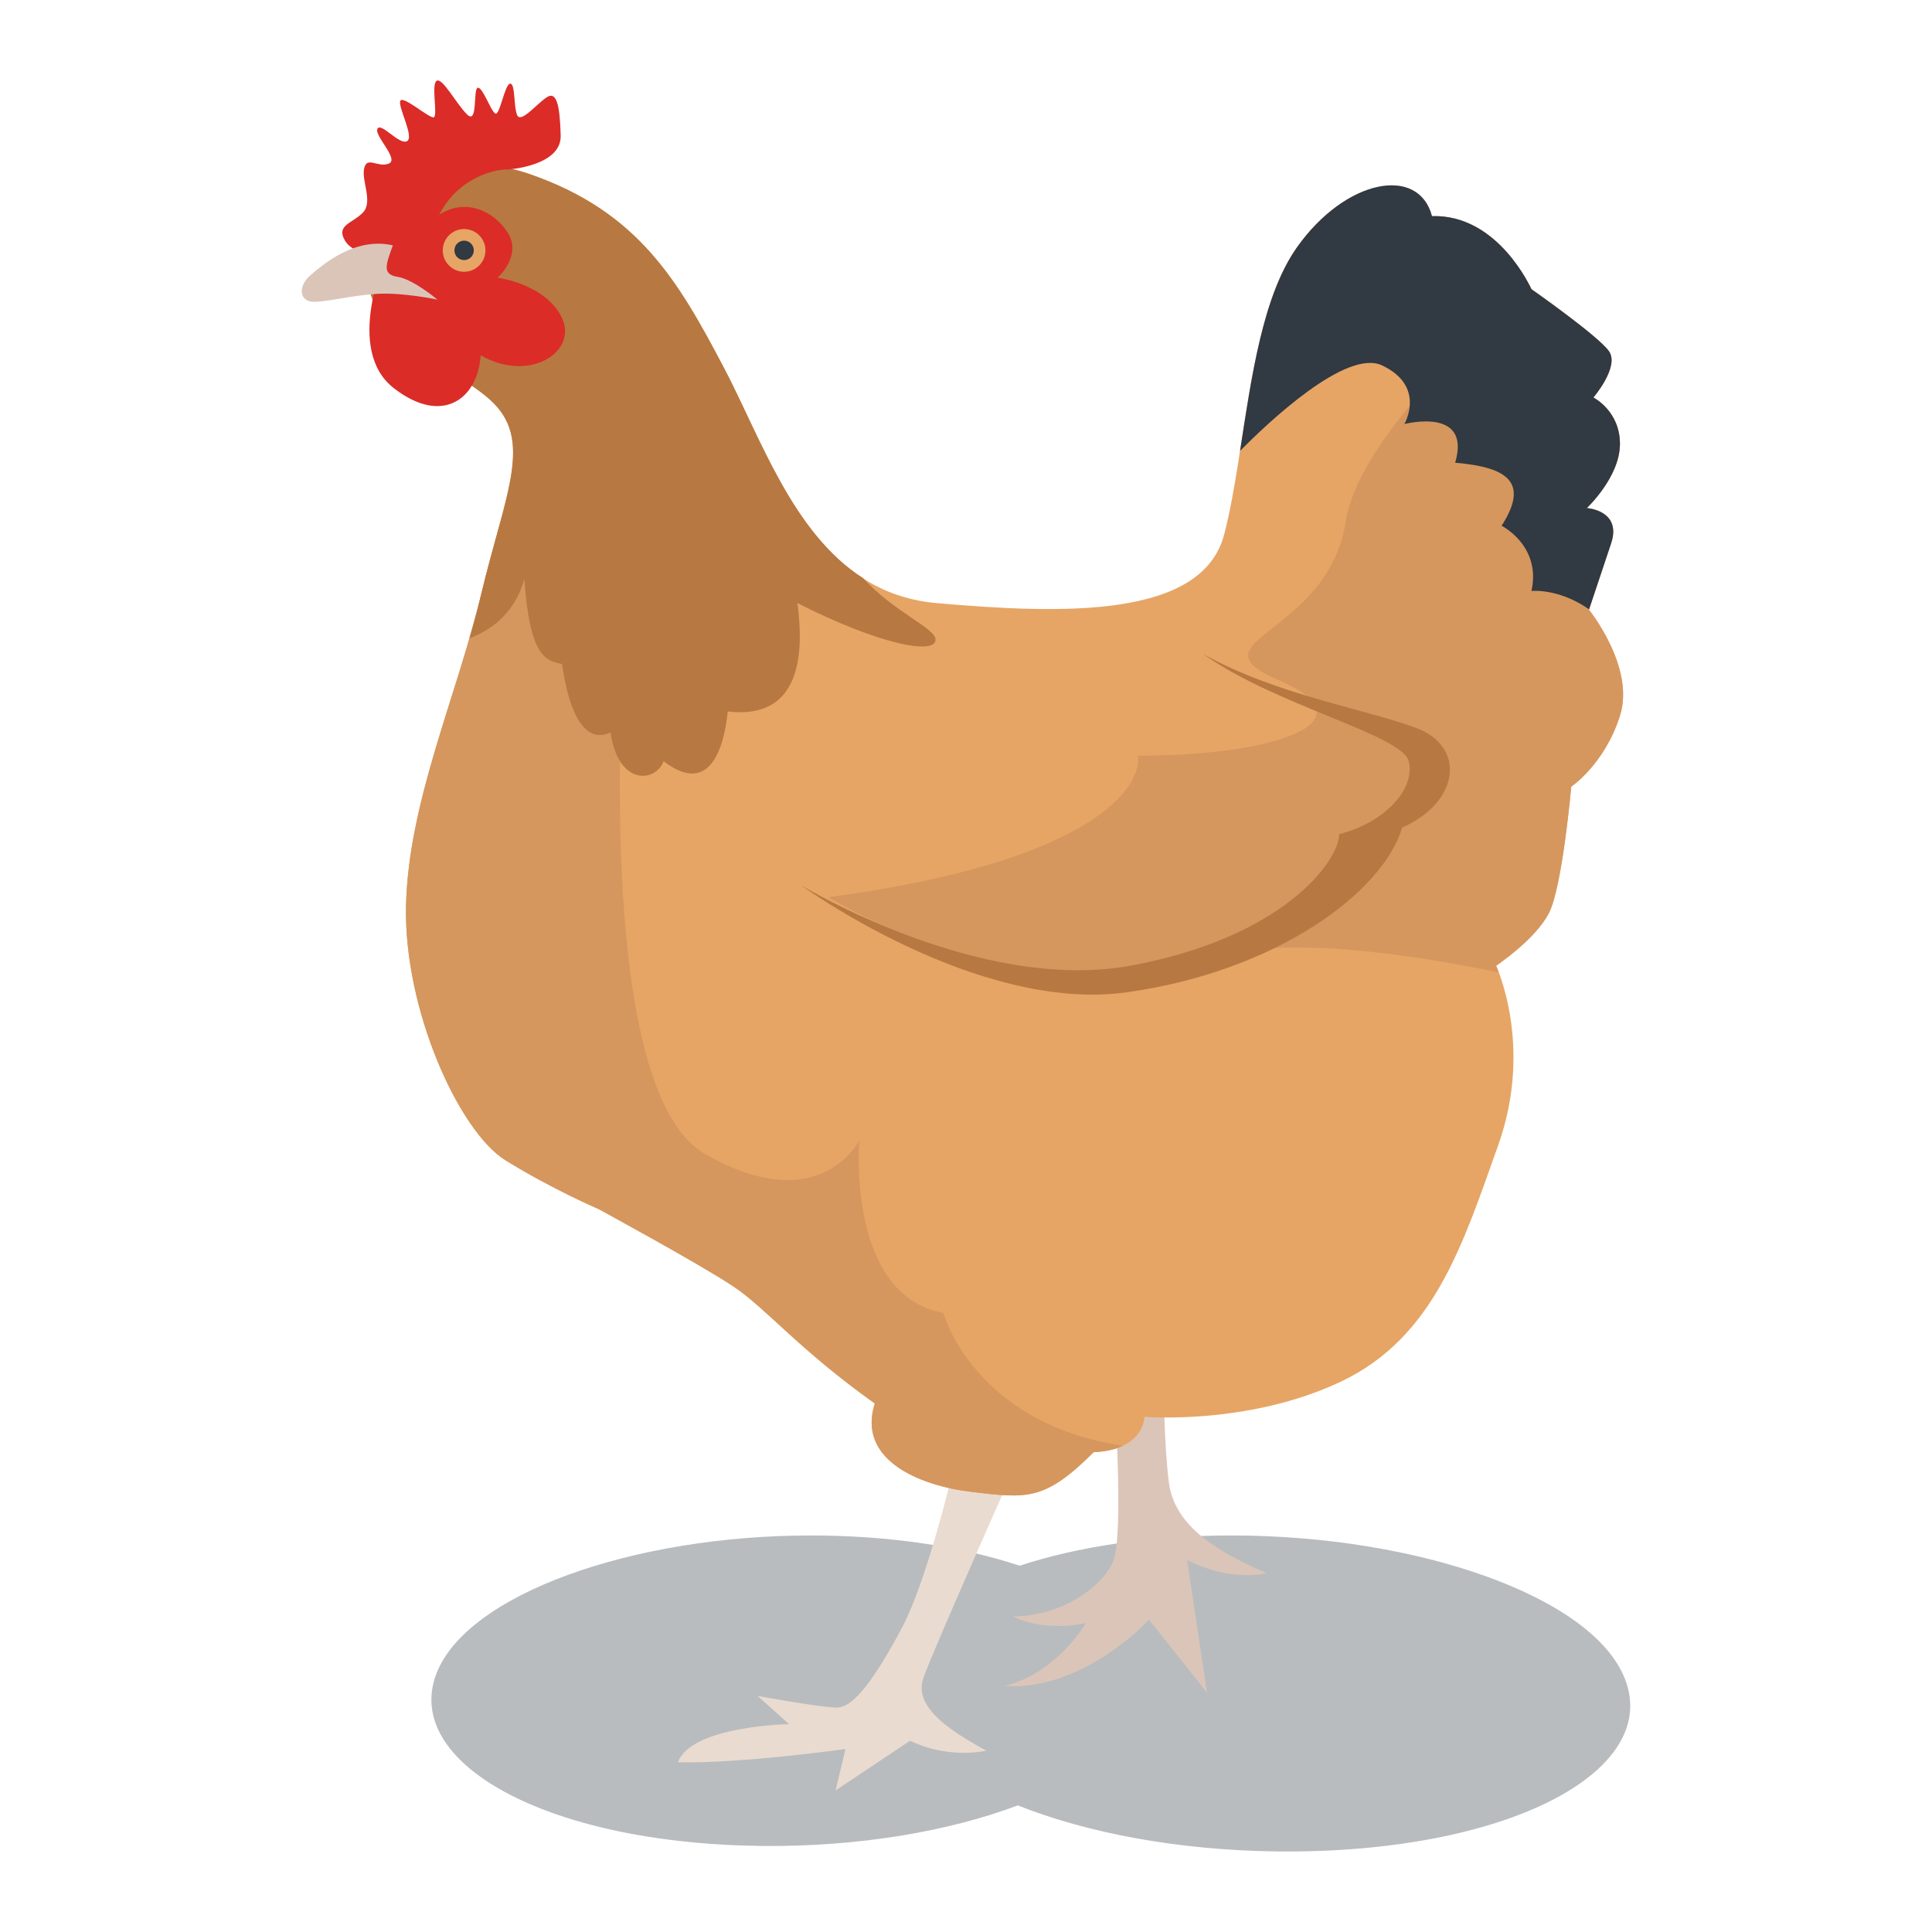 <?xml version="1.0" encoding="utf-8"?>
<!-- Generator: Adobe Illustrator 16.0.0, SVG Export Plug-In . SVG Version: 6.00 Build 0)  -->
<!DOCTYPE svg PUBLIC "-//W3C//DTD SVG 1.1//EN" "http://www.w3.org/Graphics/SVG/1.1/DTD/svg11.dtd">
<svg version="1.1" id="Capa_1" xmlns="http://www.w3.org/2000/svg" xmlns:xlink="http://www.w3.org/1999/xlink" x="0px" y="0px"
	 width="1200px" height="1200px" viewBox="0 0 1200 1200" enable-background="new 0 0 1200 1200" xml:space="preserve">
<g>
	<g opacity="0.3">
		<path fill="#111D25" d="M765.027,953.703c-50.26,0-95.854,6.982-131.707,18.794c-35.575-11.812-80.477-18.794-129.635-18.794
			c-110.598,0-213.426,36.402-232.578,85.691c-21.344,55.01,67.302,105.708,202.187,107.158
			c60.046,0.596,115.896-9.024,158.89-25.185c42.957,17.086,99.545,27.896,161.314,28.602
			c141.869,1.448,238.252-49.4,215.842-107.009C989.426,991.515,880.279,953.703,765.027,953.703z"/>
	</g>
	<g>
		<path fill="#EADBD0" d="M593.128,908.164c0,0-16.457,72.096-32.971,103c-16.469,30.902-29.865,49.439-40.191,49.439
			c-10.303,0-49.416-7.244-49.416-7.244l19.574,17.532c0,0-60.785,1.04-69.013,23.659c38.093,1.04,104.059-8.208,104.059-8.208
			l-6.2,25.739l46.332-30.902c0,0,20.629,11.328,47.377,6.203c-24.685-13.408-45.279-27.819-39.125-45.316
			c6.177-17.531,56.635-130.82,56.635-130.82L593.128,908.164z"/>
		<path fill="#DBC5B9" d="M693.037,881.385c0,0,4.15,70.015-1.031,86.506c-5.145,16.492-31.951,36.068-62.836,36.068
			c20.594,10.288,45.314,4.085,45.314,4.085s-17.512,30.902-50.471,39.187c49.414,3.047,89.641-41.229,89.641-41.229l36.031,45.315
			l-12.365-82.386c0,0,23.699,13.373,49.449,8.21c-36.041-15.454-57.678-31.907-60.785-56.645
			c-3.082-24.737-3.082-57.646-3.082-57.646L693.037,881.385z"/>
		<path fill="#E6A565" d="M231.607,146.648c0,0,30.193-61.846,97.484-38.482c67.301,23.363,92.021,65.93,120.842,120.846
			c28.857,54.957,53.576,138.752,131.861,145.586c78.26,6.871,164.807,9.62,178.545-42.567
			c13.689-52.149,15.084-135.963,45.301-178.511c30.217-42.566,75.518-50.833,83.781-19.277c41.188-1.34,61.77,45.369,61.77,45.369
			s41.211,28.842,48.104,38.462c6.867,9.585-9.623,28.825-9.623,28.825s16.49,8.245,16.49,28.824
			c0,20.614-20.594,39.854-20.594,39.854s21.965,1.337,15.098,21.951c-6.869,20.617-13.762,41.193-13.762,41.193
			s28.916,35.695,19.258,65.892c-9.623,30.234-30.24,43.98-30.24,43.98s-5.473,61.769-13.736,78.261
			c-8.229,16.491-32.947,32.982-32.947,32.982s23.359,49.439,1.395,111.246c-21.988,61.805-39.863,119.454-97.482,146.939
			c-57.727,27.447-122.297,21.988-122.297,21.988s0.059,20.576-31.553,21.951c-30.24,30.199-41.199,28.824-75.518,24.74
			c-34.342-4.123-71.393-20.615-60.434-54.975c-48.056-34.318-67.301-59.021-87.93-72.764
			c-20.582-13.742-83.711-48.026-83.711-48.026s-28.857-12.368-57.703-30.234c-28.856-17.866-63.175-93.416-61.828-157.937
			c1.395-64.553,31.599-130.483,46.708-193.665c15.119-63.144,32.947-96.126,5.461-120.828
			C276.898,223.57,211.014,204.33,231.607,146.648z"/>
		<g>
			<path fill="#D5975E" d="M585.931,815.454c-60.409-10.994-52.182-107.12-52.182-107.12s-24.742,49.436-96.146,8.207
				c-71.393-41.193-49.439-321.329-49.439-321.329c-3.527-41.006-38.537-60.952-77.557-70.46
				c-3.528,12.963-7.701,27.559-11.721,44.349c-15.109,63.182-45.313,129.112-46.708,193.665
				c-1.348,64.521,32.971,140.07,61.828,157.937c28.846,17.866,57.703,30.234,57.703,30.234s63.129,34.284,83.711,48.026
				c20.629,13.742,39.874,38.445,87.93,72.764c-10.959,34.359,26.092,50.852,60.434,54.975c34.318,4.084,45.277,5.459,75.518-24.74
				c7.877-0.334,13.736-1.855,18.18-3.936C604.486,883.91,585.931,815.454,585.931,815.454z"/>
			<path fill="#D5975E" d="M1000.666,337.527c6.867-20.614-15.098-21.951-15.098-21.951s20.594-19.239,20.594-39.854
				c0-20.579-16.49-28.824-16.49-28.824s16.49-19.24,9.623-28.825c-6.893-9.62-48.104-38.462-48.104-38.462
				s-0.398-0.947-1.148-2.488c-44.609,39.207-107.141,101.236-114.15,146.699c-11.006,71.428-98.912,74.1-41.211,98.875
				c57.668,24.702,0,46.69-87.918,46.69c2.754,19.205-27.463,65.931-192.259,87.881c68.685,41.193,173.037,63.182,238.966,38.482
				c40.848-15.34,121.793-3.231,177.432,8.208c-0.996-2.638-1.664-4.123-1.664-4.123s24.719-16.491,32.947-32.982
				c8.264-16.492,13.736-78.261,13.736-78.261s20.617-13.746,30.24-43.98c9.658-30.196-19.258-65.892-19.258-65.892
				S993.797,358.145,1000.666,337.527z"/>
		</g>
		<path fill="#B77941" d="M581.091,397.292c0-7.167-25.729-16.975-44.903-38.146c-44.001-28.08-63.95-87.661-86.255-130.135
			c-28.821-54.916-53.541-97.482-120.842-120.846c-67.291-23.363-97.484,38.482-97.484,38.482
			c-20.594,57.682,45.291,76.922,72.74,101.624c27.486,24.702,9.658,57.685-5.461,120.828c-2.181,9.063-4.689,18.237-7.35,27.374
			c11.088-4.085,27.92-13.854,34.119-36.956c3.447,49.401,13.738,50.811,23.384,52.891c6.868,45.984,21.262,46.652,30.193,42.529
			c4.794,33.654,28.153,30.905,32.959,17.866c29.537,22.694,37.741-10.288,39.828-30.902c46.017,5.497,47.353-37.105,43.273-67.305
			C546.784,400.674,581.091,406.874,581.091,397.292z"/>
		<path fill="#DB2C27" d="M315.552,105.268c0,0,33.218-2.06,32.702-21.094c-0.504-19.056-2.579-27.841-8.743-23.7
			c-6.225,4.122-15.953,16.195-18.273,11.07c-2.309-5.163-1.043-19.835-4.407-19.577c-3.341,0.261-6.458,20.318-9.248,18.537
			c-2.86-1.803-7.759-16.492-10.807-15.973c-3.106,0.521,0.234,23.438-6.728,16.491c-6.939-6.944-15.202-22.917-18.813-20.837
			c-3.586,2.042,0.82,21.581-1.805,22.656c-2.578,1.041-19.527-14.17-20.852-10.065c-1.301,4.123,9.014,22.657,4.125,24.96
			c-4.864,2.324-16.198-12.107-18.273-7.707c-2.063,4.367,13.89,19.038,6.939,21.638c-6.939,2.563-13.374-4.867-15.155,2.821
			c-1.84,7.728,5.649,20.875-0.809,27.563c-6.435,6.704-16.996,7.724-11.053,17.514c5.907,9.767,25.235,10.045,25.235,10.045
			s-25.762,57.406,4.888,81.381c30.662,23.923,52.533,6.168,54.058-20.354c30.122,17.494,60.55-2.06,50.505-23.178
			c-10.068-21.098-39.956-24.978-39.956-24.978s15.494-13.669,6.211-28.063c-9.271-14.411-27.039-21.136-42.477-11.067
			C284.903,109.912,307.583,105.027,315.552,105.268z"/>
		<path fill="#DBC5B9" d="M271.763,186.131c0,0-21.414-4.642-37.776-3.604c-16.386,1.022-32.209,5.389-40.027,4.867
			c-7.794-0.519-9.178-9.509-1.078-16.491c8.041-6.945,28.013-23.885,51.115-18.498c-4.466,12.368-6.704,18.053,3.047,19.556
			C256.75,173.502,271.763,186.131,271.763,186.131z"/>
		<path fill="#B77941" d="M497.392,549.729c0,0,109.122,79.635,202.502,66.599c93.416-13.036,159.322-62.476,170.984-102.292
			c35.738-15.787,39.84-50.145,8.943-61.807c-30.885-11.662-87.215-20.614-132.551-46.022
			c45.336,32.279,123.607,50.146,127.734,66.637c4.125,16.453-13.691,37.7-43.273,45.277c0,17.198-35.691,64.591-129.764,81.716
			C607.873,616.995,497.392,549.729,497.392,549.729z"/>
		<path fill="#313942" d="M1006.162,275.723c0-20.579-16.49-28.824-16.49-28.824s16.49-19.24,9.623-28.825
			c-6.893-9.62-48.104-38.462-48.104-38.462s-20.582-46.709-61.77-45.369c-8.264-31.556-53.564-23.289-83.781,19.277
			c-21.379,30.123-28.342,80.898-35.42,126.549c17.475-17.719,66.023-63.703,88.293-53.078c27.475,13.074,13.76,36.398,13.76,36.398
			s41.867-10.994,31.553,24.031c32.984,2.749,46.029,12.371,28.846,39.151c0,0,24.744,12.33,18.555,40.487
			c0,0,16.738-1.858,35.783,11.4c0.434-1.262,7.021-21.021,13.656-40.932c6.867-20.614-15.098-21.951-15.098-21.951
			S1006.162,296.337,1006.162,275.723z"/>
		<path fill="#E6A565" d="M301.523,155.524c0,7.317-5.942,13.28-13.268,13.28c-7.326,0-13.245-5.963-13.245-13.28
			c0-7.354,5.919-13.259,13.245-13.259C295.581,142.266,301.523,148.17,301.523,155.524z"/>
		<path fill="#313942" d="M294.291,155.524c0,3.306-2.684,6.019-6.035,6.019c-3.329,0-6.002-2.713-6.002-6.019
			c0-3.343,2.673-6.054,6.002-6.054C291.607,149.471,294.291,152.182,294.291,155.524z"/>
	</g>
</g>
</svg>
